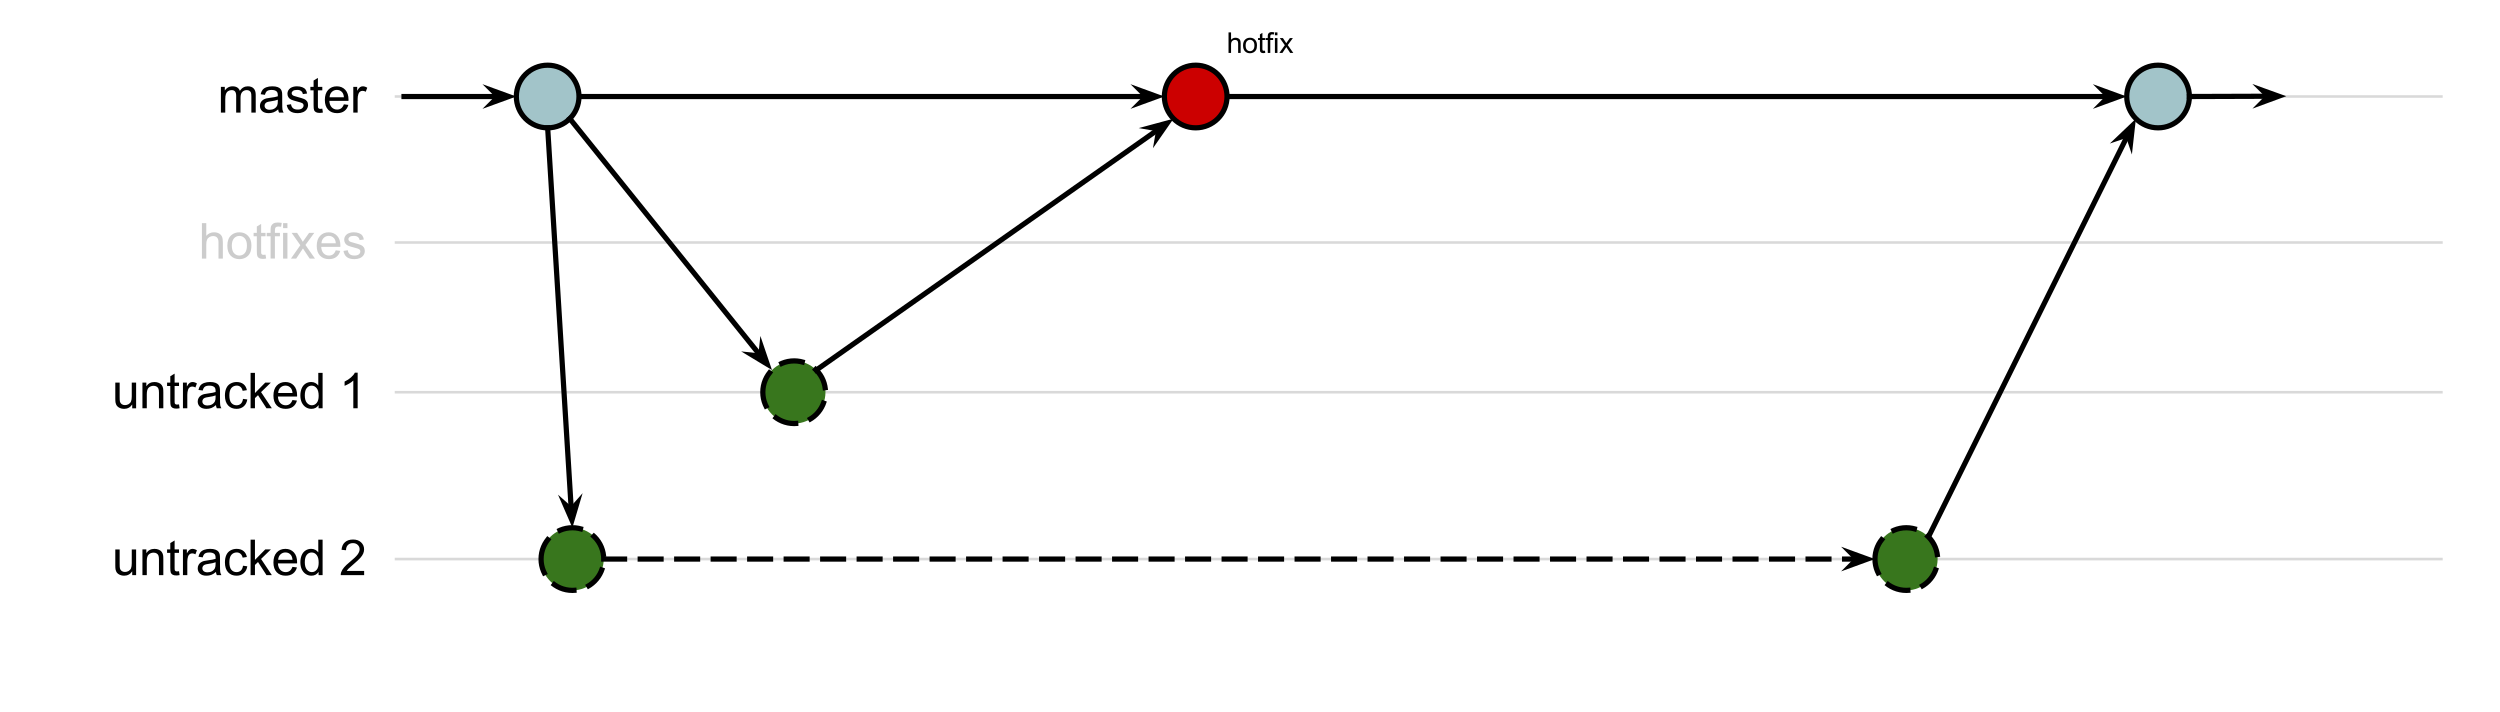 <?xml version="1.0" standalone="yes"?>

<svg version="1.1" viewBox="0.0 0.0 959.0 273.0" fill="none" stroke="none" stroke-linecap="square" stroke-miterlimit="10" xmlns="http://www.w3.org/2000/svg" xmlns:xlink="http://www.w3.org/1999/xlink"><clipPath id="p.0"><path d="m0 0l959.0 0l0 273.0l-959.0 0l0 -273.0z" clip-rule="nonzero"></path></clipPath><g clip-path="url(#p.0)"><path fill="#000000" fill-opacity="0.0" d="m0 0l959.349 0l0 273.483l-959.349 0z" fill-rule="nonzero"></path><path fill="#000000" fill-opacity="0.0" d="m151.925 93.024l784.598 0" fill-rule="nonzero"></path><path stroke="#d9d9d9" stroke-width="1.0" stroke-linejoin="round" stroke-linecap="butt" d="m151.925 93.024l784.598 0" fill-rule="nonzero"></path><path fill="#000000" fill-opacity="0.0" d="m151.925 150.457l784.585 0" fill-rule="nonzero"></path><path stroke="#d9d9d9" stroke-width="1.0" stroke-linejoin="round" stroke-linecap="butt" d="m151.925 150.457l784.585 0" fill-rule="nonzero"></path><path fill="#000000" fill-opacity="0.0" d="m151.925 37.024l784.585 0" fill-rule="nonzero"></path><path stroke="#d9d9d9" stroke-width="1.0" stroke-linejoin="round" stroke-linecap="butt" d="m151.925 37.024l784.585 0" fill-rule="nonzero"></path><path fill="#000000" fill-opacity="0.0" d="m-0.987 138.283l150.488 0l0 24.346l-150.488 0z" fill-rule="nonzero"></path><path fill="#000000" d="m50.715 156.621l0 -1.453q-1.141 1.672 -3.125 1.672q-0.859 0 -1.625 -0.328q-0.75 -0.344 -1.125 -0.844q-0.359 -0.5 -0.516 -1.234q-0.094 -0.5 -0.094 -1.562l0 -6.109l1.672 0l0 5.469q0 1.312 0.094 1.766q0.156 0.656 0.672 1.031q0.516 0.375 1.266 0.375q0.75 0 1.406 -0.375q0.656 -0.391 0.922 -1.047q0.281 -0.672 0.281 -1.938l0 -5.281l1.672 0l0 9.859l-1.5 0zm3.923 0l0 -9.859l1.5 0l0 1.406q1.094 -1.625 3.141 -1.625q0.891 0 1.641 0.328q0.75 0.312 1.109 0.844q0.375 0.516 0.531 1.219q0.094 0.469 0.094 1.625l0 6.062l-1.672 0l0 -6.0q0 -1.016 -0.203 -1.516q-0.188 -0.516 -0.688 -0.812q-0.5 -0.297 -1.172 -0.297q-1.062 0 -1.844 0.672q-0.766 0.672 -0.766 2.578l0 5.375l-1.672 0zm14.032 -1.5l0.234 1.484q-0.703 0.141 -1.266 0.141q-0.906 0 -1.406 -0.281q-0.5 -0.297 -0.703 -0.75q-0.203 -0.469 -0.203 -1.984l0 -5.656l-1.234 0l0 -1.312l1.234 0l0 -2.438l1.656 -1.0l0 3.438l1.688 0l0 1.312l-1.688 0l0 5.75q0 0.719 0.078 0.922q0.094 0.203 0.297 0.328q0.203 0.125 0.578 0.125q0.266 0 0.734 -0.078zm1.511 1.5l0 -9.859l1.5 0l0 1.5q0.578 -1.047 1.062 -1.375q0.484 -0.344 1.078 -0.344q0.844 0 1.719 0.547l-0.578 1.547q-0.609 -0.359 -1.234 -0.359q-0.547 0 -0.984 0.328q-0.422 0.328 -0.609 0.906q-0.281 0.891 -0.281 1.953l0 5.156l-1.672 0zm12.666 -1.219q-0.938 0.797 -1.797 1.125q-0.859 0.312 -1.844 0.312q-1.609 0 -2.484 -0.781q-0.875 -0.797 -0.875 -2.031q0 -0.734 0.328 -1.328q0.328 -0.594 0.859 -0.953q0.531 -0.359 1.203 -0.547q0.5 -0.141 1.484 -0.25q2.031 -0.25 2.984 -0.578q0 -0.344 0 -0.438q0 -1.016 -0.469 -1.438q-0.641 -0.562 -1.906 -0.562q-1.172 0 -1.734 0.406q-0.562 0.406 -0.828 1.469l-1.641 -0.234q0.234 -1.047 0.734 -1.688q0.516 -0.641 1.469 -0.984q0.969 -0.359 2.25 -0.359q1.266 0 2.047 0.297q0.781 0.297 1.156 0.75q0.375 0.453 0.516 1.141q0.094 0.422 0.094 1.531l0 2.234q0 2.328 0.094 2.953q0.109 0.609 0.438 1.172l-1.75 0q-0.266 -0.516 -0.328 -1.219zm-0.141 -3.719q-0.906 0.359 -2.734 0.625q-1.031 0.141 -1.453 0.328q-0.422 0.188 -0.656 0.547q-0.234 0.359 -0.234 0.797q0 0.672 0.5 1.125q0.516 0.438 1.484 0.438q0.969 0 1.719 -0.422q0.75 -0.438 1.109 -1.156q0.266 -0.578 0.266 -1.672l0 -0.609zm10.516 1.328l1.641 0.219q-0.266 1.688 -1.375 2.656q-1.109 0.953 -2.734 0.953q-2.016 0 -3.25 -1.312q-1.219 -1.328 -1.219 -3.797q0 -1.594 0.516 -2.781q0.531 -1.203 1.609 -1.797q1.094 -0.609 2.359 -0.609q1.609 0 2.625 0.812q1.016 0.812 1.312 2.312l-1.625 0.25q-0.234 -1.0 -0.828 -1.5q-0.594 -0.5 -1.422 -0.5q-1.266 0 -2.062 0.906q-0.781 0.906 -0.781 2.859q0 1.984 0.766 2.891q0.766 0.891 1.984 0.891q0.984 0 1.641 -0.594q0.656 -0.609 0.844 -1.859zm2.906 3.609l0 -13.594l1.672 0l0 7.75l3.953 -4.016l2.156 0l-3.766 3.656l4.141 6.203l-2.062 0l-3.25 -5.031l-1.172 1.125l0 3.906l-1.672 0zm16.062 -3.172l1.719 0.219q-0.406 1.5 -1.516 2.344q-1.094 0.828 -2.812 0.828q-2.156 0 -3.422 -1.328q-1.266 -1.328 -1.266 -3.734q0 -2.484 1.266 -3.859q1.281 -1.375 3.328 -1.375q1.984 0 3.234 1.344q1.25 1.344 1.25 3.797q0 0.141 -0.016 0.438l-7.344 0q0.094 1.625 0.922 2.484q0.828 0.859 2.062 0.859q0.906 0 1.547 -0.469q0.656 -0.484 1.047 -1.547zm-5.484 -2.703l5.5 0q-0.109 -1.234 -0.625 -1.859q-0.797 -0.969 -2.078 -0.969q-1.141 0 -1.938 0.781q-0.781 0.766 -0.859 2.047zm15.501 5.875l0 -1.25q-0.938 1.469 -2.75 1.469q-1.172 0 -2.172 -0.641q-0.984 -0.656 -1.531 -1.812q-0.531 -1.172 -0.531 -2.688q0 -1.469 0.484 -2.672q0.5 -1.203 1.469 -1.844q0.984 -0.641 2.203 -0.641q0.891 0 1.578 0.375q0.703 0.375 1.141 0.984l0 -4.875l1.656 0l0 13.594l-1.547 0zm-5.281 -4.922q0 1.891 0.797 2.828q0.812 0.938 1.891 0.938q1.094 0 1.859 -0.891q0.766 -0.891 0.766 -2.734q0 -2.016 -0.781 -2.953q-0.781 -0.953 -1.922 -0.953q-1.109 0 -1.859 0.906q-0.75 0.906 -0.75 2.859zm20.278 4.922l-1.672 0l0 -10.641q-0.594 0.578 -1.578 1.156q-0.984 0.562 -1.766 0.859l0 -1.625q1.406 -0.656 2.453 -1.594q1.047 -0.938 1.484 -1.812l1.078 0l0 13.656z" fill-rule="nonzero"></path><path fill="#38761d" d="m292.619 150.457l0 0c0 -6.636 5.38 -12.016 12.016 -12.016l0 0c3.187 0 6.243 1.266 8.496 3.519c2.253 2.253 3.519 5.31 3.519 8.496l0 0c0 6.636 -5.38 12.016 -12.016 12.016l0 0c-6.636 0 -12.016 -5.38 -12.016 -12.016z" fill-rule="nonzero"></path><path stroke="#000000" stroke-width="2.0" stroke-linejoin="round" stroke-linecap="butt" stroke-dasharray="8.0,6.0" d="m292.619 150.457l0 0c0 -6.636 5.38 -12.016 12.016 -12.016l0 0c3.187 0 6.243 1.266 8.496 3.519c2.253 2.253 3.519 5.31 3.519 8.496l0 0c0 6.636 -5.38 12.016 -12.016 12.016l0 0c-6.636 0 -12.016 -5.38 -12.016 -12.016z" fill-rule="nonzero"></path><path fill="#000000" fill-opacity="0.0" d="m739.748 205.96l79.59 -160.44" fill-rule="nonzero"></path><path stroke="#000000" stroke-width="2.0" stroke-linejoin="round" stroke-linecap="butt" d="m739.748 205.96l76.544 -154.3" fill-rule="evenodd"></path><path fill="#000000" stroke="#000000" stroke-width="2.0" stroke-linecap="butt" d="m816.292 51.66l1.015 3.014l0.731 -6.535l-4.761 4.536z" fill-rule="evenodd"></path><path fill="#000000" fill-opacity="0.0" d="m-0.987 24.85l150.488 0l0 24.346l-150.488 0z" fill-rule="nonzero"></path><path fill="#000000" d="m84.735 43.188l0 -9.859l1.5 0l0 1.391q0.453 -0.719 1.219 -1.156q0.781 -0.453 1.766 -0.453q1.094 0 1.797 0.453q0.703 0.453 0.984 1.281q1.172 -1.734 3.047 -1.734q1.469 0 2.25 0.812q0.797 0.812 0.797 2.5l0 6.766l-1.672 0l0 -6.203q0 -1.0 -0.156 -1.438q-0.156 -0.453 -0.594 -0.719q-0.422 -0.266 -1.0 -0.266q-1.031 0 -1.719 0.688q-0.688 0.688 -0.688 2.219l0 5.719l-1.672 0l0 -6.406q0 -1.109 -0.406 -1.656q-0.406 -0.562 -1.344 -0.562q-0.703 0 -1.312 0.375q-0.594 0.359 -0.859 1.078q-0.266 0.719 -0.266 2.062l0 5.109l-1.672 0zm21.978 -1.219q-0.938 0.797 -1.797 1.125q-0.859 0.312 -1.844 0.312q-1.609 0 -2.484 -0.781q-0.875 -0.797 -0.875 -2.031q0 -0.734 0.328 -1.328q0.328 -0.594 0.859 -0.953q0.531 -0.359 1.203 -0.547q0.5 -0.141 1.484 -0.25q2.031 -0.25 2.984 -0.578q0 -0.344 0 -0.438q0 -1.016 -0.469 -1.438q-0.641 -0.562 -1.906 -0.562q-1.172 0 -1.734 0.406q-0.562 0.406 -0.828 1.469l-1.641 -0.234q0.234 -1.047 0.734 -1.688q0.516 -0.641 1.469 -0.984q0.969 -0.359 2.25 -0.359q1.266 0 2.047 0.297q0.781 0.297 1.156 0.75q0.375 0.453 0.516 1.141q0.094 0.422 0.094 1.531l0 2.234q0 2.328 0.094 2.953q0.109 0.609 0.438 1.172l-1.75 0q-0.266 -0.516 -0.328 -1.219zm-0.141 -3.719q-0.906 0.359 -2.734 0.625q-1.031 0.141 -1.453 0.328q-0.422 0.188 -0.656 0.547q-0.234 0.359 -0.234 0.797q0 0.672 0.5 1.125q0.516 0.438 1.484 0.438q0.969 0 1.719 -0.422q0.75 -0.438 1.109 -1.156q0.266 -0.578 0.266 -1.672l0 -0.609zm3.407 2.0l1.656 -0.266q0.141 1.0 0.766 1.531q0.641 0.516 1.781 0.516q1.156 0 1.703 -0.469q0.562 -0.469 0.562 -1.094q0 -0.562 -0.484 -0.891q-0.344 -0.219 -1.703 -0.562q-1.844 -0.469 -2.562 -0.797q-0.703 -0.344 -1.078 -0.938q-0.359 -0.609 -0.359 -1.328q0 -0.656 0.297 -1.219q0.312 -0.562 0.828 -0.938q0.391 -0.281 1.062 -0.484q0.672 -0.203 1.438 -0.203q1.172 0 2.047 0.344q0.875 0.328 1.281 0.906q0.422 0.562 0.578 1.516l-1.625 0.219q-0.109 -0.75 -0.656 -1.172q-0.531 -0.438 -1.5 -0.438q-1.156 0 -1.641 0.391q-0.484 0.375 -0.484 0.875q0 0.328 0.203 0.594q0.203 0.266 0.641 0.438q0.25 0.094 1.469 0.438q1.766 0.469 2.469 0.766q0.703 0.297 1.094 0.875q0.406 0.578 0.406 1.438q0 0.828 -0.484 1.578q-0.484 0.734 -1.406 1.141q-0.922 0.391 -2.078 0.391q-1.922 0 -2.938 -0.797q-1.0 -0.797 -1.281 -2.359zm13.656 1.438l0.234 1.484q-0.703 0.141 -1.266 0.141q-0.906 0 -1.406 -0.281q-0.5 -0.297 -0.703 -0.75q-0.203 -0.469 -0.203 -1.984l0 -5.656l-1.234 0l0 -1.312l1.234 0l0 -2.438l1.656 -1.0l0 3.438l1.688 0l0 1.312l-1.688 0l0 5.75q0 0.719 0.078 0.922q0.094 0.203 0.297 0.328q0.203 0.125 0.578 0.125q0.266 0 0.734 -0.078zm8.277 -1.672l1.719 0.219q-0.406 1.5 -1.516 2.344q-1.094 0.828 -2.812 0.828q-2.156 0 -3.422 -1.328q-1.266 -1.328 -1.266 -3.734q0 -2.484 1.266 -3.859q1.281 -1.375 3.328 -1.375q1.984 0 3.234 1.344q1.25 1.344 1.25 3.797q0 0.141 -0.016 0.438l-7.344 0q0.094 1.625 0.922 2.484q0.828 0.859 2.062 0.859q0.906 0 1.547 -0.469q0.656 -0.484 1.047 -1.547zm-5.484 -2.703l5.5 0q-0.109 -1.234 -0.625 -1.859q-0.797 -0.969 -2.078 -0.969q-1.141 0 -1.938 0.781q-0.781 0.766 -0.859 2.047zm9.094 5.875l0 -9.859l1.5 0l0 1.5q0.578 -1.047 1.062 -1.375q0.484 -0.344 1.078 -0.344q0.844 0 1.719 0.547l-0.578 1.547q-0.609 -0.359 -1.234 -0.359q-0.547 0 -0.984 0.328q-0.422 0.328 -0.609 0.906q-0.281 0.891 -0.281 1.953l0 5.156l-1.672 0z" fill-rule="nonzero"></path><path fill="#a2c4c9" d="m815.819 37.024l0 0c0 -6.636 5.38 -12.016 12.016 -12.016l0 0c3.187 0 6.243 1.266 8.496 3.519c2.253 2.253 3.519 5.31 3.519 8.496l0 0c0 6.636 -5.38 12.016 -12.016 12.016l0 0c-6.636 0 -12.016 -5.38 -12.016 -12.016z" fill-rule="nonzero"></path><path stroke="#000000" stroke-width="2.0" stroke-linejoin="round" stroke-linecap="butt" d="m815.819 37.024l0 0c0 -6.636 5.38 -12.016 12.016 -12.016l0 0c3.187 0 6.243 1.266 8.496 3.519c2.253 2.253 3.519 5.31 3.519 8.496l0 0c0 6.636 -5.38 12.016 -12.016 12.016l0 0c-6.636 0 -12.016 -5.38 -12.016 -12.016z" fill-rule="nonzero"></path><path fill="#000000" fill-opacity="0.0" d="m839.85 37.024l37.165 -0.126" fill-rule="nonzero"></path><path stroke="#000000" stroke-width="2.0" stroke-linejoin="round" stroke-linecap="butt" d="m839.85 37.024l30.311 -0.103" fill-rule="evenodd"></path><path fill="#000000" stroke="#000000" stroke-width="2.0" stroke-linecap="butt" d="m870.161 36.921l-2.242 2.257l6.172 -2.27l-6.187 -2.228z" fill-rule="evenodd"></path><path fill="#000000" fill-opacity="0.0" d="m470.685 37.024l345.134 0" fill-rule="nonzero"></path><path stroke="#000000" stroke-width="2.0" stroke-linejoin="round" stroke-linecap="butt" d="m470.685 37.024l338.279 0" fill-rule="evenodd"></path><path fill="#000000" stroke="#000000" stroke-width="2.0" stroke-linecap="butt" d="m808.964 37.024l-2.249 2.249l6.18 -2.249l-6.18 -2.249z" fill-rule="evenodd"></path><path fill="#000000" fill-opacity="0.0" d="m461.546 8.724l55.528 0l0 16.126l-55.528 0z" fill-rule="nonzero"></path><path fill="#000000" d="m471.265 20.303l0 -7.875l0.969 0l0 2.828q0.688 -0.781 1.719 -0.781q0.625 0 1.094 0.25q0.469 0.25 0.672 0.688q0.203 0.438 0.203 1.281l0 3.609l-0.969 0l0 -3.609q0 -0.734 -0.312 -1.062q-0.312 -0.328 -0.891 -0.328q-0.438 0 -0.812 0.219q-0.375 0.219 -0.547 0.609q-0.156 0.375 -0.156 1.047l0 3.125l-0.969 0zm5.567 -2.859q0 -1.578 0.891 -2.344q0.734 -0.625 1.797 -0.625q1.172 0 1.906 0.766q0.75 0.766 0.75 2.125q0 1.109 -0.328 1.75q-0.328 0.625 -0.969 0.969q-0.625 0.344 -1.359 0.344q-1.203 0 -1.953 -0.766q-0.734 -0.766 -0.734 -2.219zm1.0 0q0 1.109 0.469 1.656q0.484 0.531 1.219 0.531q0.719 0 1.188 -0.547q0.484 -0.547 0.484 -1.672q0 -1.047 -0.484 -1.594q-0.484 -0.547 -1.188 -0.547q-0.734 0 -1.219 0.547q-0.469 0.531 -0.469 1.625zm7.411 2.0l0.125 0.844q-0.406 0.094 -0.719 0.094q-0.531 0 -0.828 -0.172q-0.281 -0.172 -0.406 -0.438q-0.109 -0.266 -0.109 -1.141l0 -3.281l-0.719 0l0 -0.75l0.719 0l0 -1.406l0.953 -0.594l0 2.0l0.984 0l0 0.75l-0.984 0l0 3.344q0 0.406 0.047 0.531q0.062 0.109 0.172 0.188q0.125 0.062 0.328 0.062q0.172 0 0.438 -0.031zm1.07 0.859l0 -4.953l-0.844 0l0 -0.75l0.844 0l0 -0.609q0 -0.578 0.109 -0.859q0.141 -0.375 0.484 -0.609q0.359 -0.234 0.984 -0.234q0.406 0 0.906 0.109l-0.141 0.844q-0.312 -0.062 -0.578 -0.062q-0.438 0 -0.625 0.188q-0.172 0.188 -0.172 0.703l0 0.531l1.109 0l0 0.75l-1.109 0l0 4.953l-0.969 0zm2.742 -6.766l0 -1.109l0.969 0l0 1.109l-0.969 0zm0 6.766l0 -5.703l0.969 0l0 5.703l-0.969 0zm1.711 0l2.094 -2.969l-1.938 -2.734l1.203 0l0.891 1.344q0.234 0.375 0.391 0.625q0.234 -0.344 0.438 -0.625l0.953 -1.344l1.156 0l-1.969 2.688l2.125 3.016l-1.188 0l-1.172 -1.766l-0.312 -0.484l-1.5 2.25l-1.172 0z" fill-rule="nonzero"></path><path fill="#cc0000" d="m446.654 37.024l0 0c0 -6.636 5.38 -12.016 12.016 -12.016l0 0c3.187 0 6.243 1.266 8.496 3.519c2.253 2.253 3.519 5.31 3.519 8.496l0 0c0 6.636 -5.38 12.016 -12.016 12.016l0 0c-6.636 0 -12.016 -5.38 -12.016 -12.016z" fill-rule="nonzero"></path><path stroke="#000000" stroke-width="2.0" stroke-linejoin="round" stroke-linecap="butt" d="m446.654 37.024l0 0c0 -6.636 5.38 -12.016 12.016 -12.016l0 0c3.187 0 6.243 1.266 8.496 3.519c2.253 2.253 3.519 5.31 3.519 8.496l0 0c0 6.636 -5.38 12.016 -12.016 12.016l0 0c-6.636 0 -12.016 -5.38 -12.016 -12.016z" fill-rule="nonzero"></path><path fill="#000000" fill-opacity="0.0" d="m222.1 37.024l224.554 0" fill-rule="nonzero"></path><path stroke="#000000" stroke-width="2.0" stroke-linejoin="round" stroke-linecap="butt" d="m222.1 37.024l217.7 0" fill-rule="evenodd"></path><path fill="#000000" stroke="#000000" stroke-width="2.0" stroke-linecap="butt" d="m439.799 37.024l-2.249 2.249l6.18 -2.249l-6.18 -2.249z" fill-rule="evenodd"></path><path fill="#000000" fill-opacity="0.0" d="m154.982 37.024l43.087 0" fill-rule="nonzero"></path><path stroke="#000000" stroke-width="2.0" stroke-linejoin="round" stroke-linecap="butt" d="m154.982 37.024l36.232 0" fill-rule="evenodd"></path><path fill="#000000" stroke="#000000" stroke-width="2.0" stroke-linecap="butt" d="m191.214 37.024l-2.249 2.249l6.18 -2.249l-6.18 -2.249z" fill-rule="evenodd"></path><path fill="#a2c4c9" d="m198.068 37.024l0 0c0 -6.636 5.38 -12.016 12.016 -12.016l0 0c3.187 0 6.243 1.266 8.496 3.519c2.253 2.253 3.519 5.31 3.519 8.496l0 0c0 6.636 -5.38 12.016 -12.016 12.016l0 0c-6.636 0 -12.016 -5.38 -12.016 -12.016z" fill-rule="nonzero"></path><path stroke="#000000" stroke-width="2.0" stroke-linejoin="round" stroke-linecap="butt" d="m198.068 37.024l0 0c0 -6.636 5.38 -12.016 12.016 -12.016l0 0c3.187 0 6.243 1.266 8.496 3.519c2.253 2.253 3.519 5.31 3.519 8.496l0 0c0 6.636 -5.38 12.016 -12.016 12.016l0 0c-6.636 0 -12.016 -5.38 -12.016 -12.016z" fill-rule="nonzero"></path><path fill="#000000" fill-opacity="0.0" d="m218.58 45.52l77.558 96.44" fill-rule="nonzero"></path><path stroke="#000000" stroke-width="2.0" stroke-linejoin="round" stroke-linecap="butt" d="m218.58 45.52l73.263 91.099" fill-rule="evenodd"></path><path fill="#000000" stroke="#000000" stroke-width="2.0" stroke-linecap="butt" d="m291.843 136.619l-3.162 -0.343l5.625 3.406l-2.12 -6.225z" fill-rule="evenodd"></path><path fill="#000000" fill-opacity="0.0" d="m-0.987 80.85l150.488 0l0 24.346l-150.488 0z" fill-rule="nonzero"></path><path fill="#cccccc" d="m77.456 99.188l0 -13.594l1.672 0l0 4.875q1.172 -1.359 2.953 -1.359q1.094 0 1.891 0.438q0.812 0.422 1.156 1.188q0.359 0.766 0.359 2.203l0 6.25l-1.672 0l0 -6.25q0 -1.25 -0.547 -1.812q-0.547 -0.578 -1.531 -0.578q-0.75 0 -1.406 0.391q-0.641 0.375 -0.922 1.047q-0.281 0.656 -0.281 1.812l0 5.391l-1.672 0zm9.751 -4.922q0 -2.734 1.531 -4.062q1.266 -1.094 3.094 -1.094q2.031 0 3.312 1.344q1.297 1.328 1.297 3.672q0 1.906 -0.578 3.0q-0.562 1.078 -1.656 1.688q-1.078 0.594 -2.375 0.594q-2.062 0 -3.344 -1.328q-1.281 -1.328 -1.281 -3.812zm1.719 0q0 1.891 0.828 2.828q0.828 0.938 2.078 0.938q1.25 0 2.062 -0.938q0.828 -0.953 0.828 -2.891q0 -1.828 -0.828 -2.766q-0.828 -0.938 -2.062 -0.938q-1.25 0 -2.078 0.938q-0.828 0.938 -0.828 2.828zm12.938 3.422l0.234 1.484q-0.703 0.141 -1.266 0.141q-0.906 0 -1.406 -0.281q-0.5 -0.297 -0.703 -0.75q-0.203 -0.469 -0.203 -1.984l0 -5.656l-1.234 0l0 -1.312l1.234 0l0 -2.438l1.656 -1.0l0 3.438l1.688 0l0 1.312l-1.688 0l0 5.75q0 0.719 0.078 0.922q0.094 0.203 0.297 0.328q0.203 0.125 0.578 0.125q0.266 0 0.734 -0.078zm1.933 1.5l0 -8.547l-1.484 0l0 -1.312l1.484 0l0 -1.047q0 -0.984 0.172 -1.469q0.234 -0.656 0.844 -1.047q0.609 -0.406 1.703 -0.406q0.703 0 1.562 0.156l-0.25 1.469q-0.516 -0.094 -0.984 -0.094q-0.766 0 -1.078 0.328q-0.312 0.312 -0.312 1.203l0 0.906l1.922 0l0 1.312l-1.922 0l0 8.547l-1.656 0zm4.793 -11.688l0 -1.906l1.672 0l0 1.906l-1.672 0zm0 11.688l0 -9.859l1.672 0l0 9.859l-1.672 0zm3.02 0l3.594 -5.125l-3.328 -4.734l2.094 0l1.516 2.312q0.422 0.656 0.672 1.109q0.422 -0.609 0.766 -1.094l1.656 -2.328l1.984 0l-3.391 4.641l3.656 5.219l-2.047 0l-2.031 -3.062l-0.531 -0.828l-2.594 3.891l-2.016 0zm17.188 -3.172l1.719 0.219q-0.406 1.5 -1.516 2.344q-1.094 0.828 -2.812 0.828q-2.156 0 -3.422 -1.328q-1.266 -1.328 -1.266 -3.734q0 -2.484 1.266 -3.859q1.281 -1.375 3.328 -1.375q1.984 0 3.234 1.344q1.25 1.344 1.25 3.797q0 0.141 -0.016 0.438l-7.344 0q0.094 1.625 0.922 2.484q0.828 0.859 2.062 0.859q0.906 0 1.547 -0.469q0.656 -0.484 1.047 -1.547zm-5.484 -2.703l5.5 0q-0.109 -1.234 -0.625 -1.859q-0.797 -0.969 -2.078 -0.969q-1.141 0 -1.938 0.781q-0.781 0.766 -0.859 2.047zm8.438 2.938l1.656 -0.266q0.141 1.0 0.766 1.531q0.641 0.516 1.781 0.516q1.156 0 1.703 -0.469q0.562 -0.469 0.562 -1.094q0 -0.562 -0.484 -0.891q-0.344 -0.219 -1.703 -0.562q-1.844 -0.469 -2.562 -0.797q-0.703 -0.344 -1.078 -0.938q-0.359 -0.609 -0.359 -1.328q0 -0.656 0.297 -1.219q0.312 -0.562 0.828 -0.938q0.391 -0.281 1.062 -0.484q0.672 -0.203 1.438 -0.203q1.172 0 2.047 0.344q0.875 0.328 1.281 0.906q0.422 0.562 0.578 1.516l-1.625 0.219q-0.109 -0.75 -0.656 -1.172q-0.531 -0.438 -1.5 -0.438q-1.156 0 -1.641 0.391q-0.484 0.375 -0.484 0.875q0 0.328 0.203 0.594q0.203 0.266 0.641 0.438q0.25 0.094 1.469 0.438q1.766 0.469 2.469 0.766q0.703 0.297 1.094 0.875q0.406 0.578 0.406 1.438q0 0.828 -0.484 1.578q-0.484 0.734 -1.406 1.141q-0.922 0.391 -2.078 0.391q-1.922 0 -2.938 -0.797q-1.0 -0.797 -1.281 -2.359z" fill-rule="nonzero"></path><path fill="#000000" fill-opacity="0.0" d="m313.132 141.96l137.041 -96.44" fill-rule="nonzero"></path><path stroke="#000000" stroke-width="2.0" stroke-linejoin="round" stroke-linecap="butt" d="m313.132 141.96l131.436 -92.496" fill-rule="evenodd"></path><path fill="#000000" stroke="#000000" stroke-width="2.0" stroke-linecap="butt" d="m444.568 49.465l-0.545 3.134l3.759 -5.396l-6.348 1.717z" fill-rule="evenodd"></path><path fill="#000000" fill-opacity="0.0" d="m151.925 214.457l784.598 0" fill-rule="nonzero"></path><path stroke="#d9d9d9" stroke-width="1.0" stroke-linejoin="round" stroke-linecap="butt" d="m151.925 214.457l784.598 0" fill-rule="nonzero"></path><path fill="#000000" fill-opacity="0.0" d="m-0.987 202.283l150.488 0l0 24.346l-150.488 0z" fill-rule="nonzero"></path><path fill="#000000" d="m50.715 220.621l0 -1.453q-1.141 1.672 -3.125 1.672q-0.859 0 -1.625 -0.328q-0.75 -0.344 -1.125 -0.844q-0.359 -0.5 -0.516 -1.234q-0.094 -0.5 -0.094 -1.562l0 -6.109l1.672 0l0 5.469q0 1.312 0.094 1.766q0.156 0.656 0.672 1.031q0.516 0.375 1.266 0.375q0.75 0 1.406 -0.375q0.656 -0.391 0.922 -1.047q0.281 -0.672 0.281 -1.938l0 -5.281l1.672 0l0 9.859l-1.5 0zm3.923 0l0 -9.859l1.5 0l0 1.406q1.094 -1.625 3.141 -1.625q0.891 0 1.641 0.328q0.75 0.312 1.109 0.844q0.375 0.516 0.531 1.219q0.094 0.469 0.094 1.625l0 6.062l-1.672 0l0 -6.0q0 -1.016 -0.203 -1.516q-0.188 -0.516 -0.688 -0.812q-0.5 -0.297 -1.172 -0.297q-1.062 0 -1.844 0.672q-0.766 0.672 -0.766 2.578l0 5.375l-1.672 0zm14.032 -1.5l0.234 1.484q-0.703 0.141 -1.266 0.141q-0.906 0 -1.406 -0.281q-0.5 -0.297 -0.703 -0.75q-0.203 -0.469 -0.203 -1.984l0 -5.656l-1.234 0l0 -1.312l1.234 0l0 -2.438l1.656 -1.0l0 3.438l1.688 0l0 1.312l-1.688 0l0 5.75q0 0.719 0.078 0.922q0.094 0.203 0.297 0.328q0.203 0.125 0.578 0.125q0.266 0 0.734 -0.078zm1.511 1.5l0 -9.859l1.5 0l0 1.5q0.578 -1.047 1.062 -1.375q0.484 -0.344 1.078 -0.344q0.844 0 1.719 0.547l-0.578 1.547q-0.609 -0.359 -1.234 -0.359q-0.547 0 -0.984 0.328q-0.422 0.328 -0.609 0.906q-0.281 0.891 -0.281 1.953l0 5.156l-1.672 0zm12.666 -1.219q-0.938 0.797 -1.797 1.125q-0.859 0.312 -1.844 0.312q-1.609 0 -2.484 -0.781q-0.875 -0.797 -0.875 -2.031q0 -0.734 0.328 -1.328q0.328 -0.594 0.859 -0.953q0.531 -0.359 1.203 -0.547q0.5 -0.141 1.484 -0.25q2.031 -0.25 2.984 -0.578q0 -0.344 0 -0.438q0 -1.016 -0.469 -1.438q-0.641 -0.562 -1.906 -0.562q-1.172 0 -1.734 0.406q-0.562 0.406 -0.828 1.469l-1.641 -0.234q0.234 -1.047 0.734 -1.688q0.516 -0.641 1.469 -0.984q0.969 -0.359 2.25 -0.359q1.266 0 2.047 0.297q0.781 0.297 1.156 0.75q0.375 0.453 0.516 1.141q0.094 0.422 0.094 1.531l0 2.234q0 2.328 0.094 2.953q0.109 0.609 0.438 1.172l-1.75 0q-0.266 -0.516 -0.328 -1.219zm-0.141 -3.719q-0.906 0.359 -2.734 0.625q-1.031 0.141 -1.453 0.328q-0.422 0.188 -0.656 0.547q-0.234 0.359 -0.234 0.797q0 0.672 0.5 1.125q0.516 0.438 1.484 0.438q0.969 0 1.719 -0.422q0.75 -0.438 1.109 -1.156q0.266 -0.578 0.266 -1.672l0 -0.609zm10.516 1.328l1.641 0.219q-0.266 1.688 -1.375 2.656q-1.109 0.953 -2.734 0.953q-2.016 0 -3.25 -1.312q-1.219 -1.328 -1.219 -3.797q0 -1.594 0.516 -2.781q0.531 -1.203 1.609 -1.797q1.094 -0.609 2.359 -0.609q1.609 0 2.625 0.812q1.016 0.812 1.312 2.312l-1.625 0.25q-0.234 -1.0 -0.828 -1.5q-0.594 -0.5 -1.422 -0.5q-1.266 0 -2.062 0.906q-0.781 0.906 -0.781 2.859q0 1.984 0.766 2.891q0.766 0.891 1.984 0.891q0.984 0 1.641 -0.594q0.656 -0.609 0.844 -1.859zm2.906 3.609l0 -13.594l1.672 0l0 7.75l3.953 -4.016l2.156 0l-3.766 3.656l4.141 6.203l-2.062 0l-3.25 -5.031l-1.172 1.125l0 3.906l-1.672 0zm16.062 -3.172l1.719 0.219q-0.406 1.5 -1.516 2.344q-1.094 0.828 -2.812 0.828q-2.156 0 -3.422 -1.328q-1.266 -1.328 -1.266 -3.734q0 -2.484 1.266 -3.859q1.281 -1.375 3.328 -1.375q1.984 0 3.234 1.344q1.25 1.344 1.25 3.797q0 0.141 -0.016 0.438l-7.344 0q0.094 1.625 0.922 2.484q0.828 0.859 2.062 0.859q0.906 0 1.547 -0.469q0.656 -0.484 1.047 -1.547zm-5.484 -2.703l5.5 0q-0.109 -1.234 -0.625 -1.859q-0.797 -0.969 -2.078 -0.969q-1.141 0 -1.938 0.781q-0.781 0.766 -0.859 2.047zm15.501 5.875l0 -1.25q-0.938 1.469 -2.75 1.469q-1.172 0 -2.172 -0.641q-0.984 -0.656 -1.531 -1.812q-0.531 -1.172 -0.531 -2.688q0 -1.469 0.484 -2.672q0.5 -1.203 1.469 -1.844q0.984 -0.641 2.203 -0.641q0.891 0 1.578 0.375q0.703 0.375 1.141 0.984l0 -4.875l1.656 0l0 13.594l-1.547 0zm-5.281 -4.922q0 1.891 0.797 2.828q0.812 0.938 1.891 0.938q1.094 0 1.859 -0.891q0.766 -0.891 0.766 -2.734q0 -2.016 -0.781 -2.953q-0.781 -0.953 -1.922 -0.953q-1.109 0 -1.859 0.906q-0.75 0.906 -0.75 2.859zm22.762 3.312l0 1.609l-8.984 0q-0.016 -0.609 0.188 -1.156q0.344 -0.922 1.094 -1.812q0.766 -0.891 2.188 -2.062q2.219 -1.812 3.0 -2.875q0.781 -1.062 0.781 -2.016q0 -0.984 -0.719 -1.672q-0.703 -0.688 -1.844 -0.688q-1.203 0 -1.938 0.734q-0.719 0.719 -0.719 2.0l-1.719 -0.172q0.172 -1.922 1.328 -2.922q1.156 -1.016 3.094 -1.016q1.953 0 3.094 1.094q1.141 1.078 1.141 2.688q0 0.812 -0.344 1.609q-0.328 0.781 -1.109 1.656q-0.766 0.859 -2.562 2.391q-1.5 1.266 -1.938 1.719q-0.422 0.438 -0.703 0.891l6.672 0z" fill-rule="nonzero"></path><path fill="#38761d" d="m207.554 214.457l0 0c0 -6.636 5.38 -12.016 12.016 -12.016l0 0c3.187 0 6.243 1.266 8.496 3.519c2.253 2.253 3.519 5.31 3.519 8.496l0 0c0 6.636 -5.38 12.016 -12.016 12.016l0 0c-6.636 0 -12.016 -5.38 -12.016 -12.016z" fill-rule="nonzero"></path><path stroke="#000000" stroke-width="2.0" stroke-linejoin="round" stroke-linecap="butt" stroke-dasharray="8.0,6.0" d="m207.554 214.457l0 0c0 -6.636 5.38 -12.016 12.016 -12.016l0 0c3.187 0 6.243 1.266 8.496 3.519c2.253 2.253 3.519 5.31 3.519 8.496l0 0c0 6.636 -5.38 12.016 -12.016 12.016l0 0c-6.636 0 -12.016 -5.38 -12.016 -12.016z" fill-rule="nonzero"></path><path fill="#000000" fill-opacity="0.0" d="m210.084 49.039l9.486 153.402" fill-rule="nonzero"></path><path stroke="#000000" stroke-width="2.0" stroke-linejoin="round" stroke-linecap="butt" d="m210.084 49.039l9.063 146.56" fill-rule="evenodd"></path><path fill="#000000" stroke="#000000" stroke-width="2.0" stroke-linecap="butt" d="m219.147 195.6l-2.384 -2.106l2.626 6.029l1.864 -6.307z" fill-rule="evenodd"></path><path fill="#38761d" d="m719.236 214.457l0 0c0 -6.636 5.38 -12.016 12.016 -12.016l0 0c3.187 0 6.243 1.266 8.496 3.519c2.253 2.253 3.519 5.31 3.519 8.496l0 0c0 6.636 -5.38 12.016 -12.016 12.016l0 0c-6.636 0 -12.016 -5.38 -12.016 -12.016z" fill-rule="nonzero"></path><path stroke="#000000" stroke-width="2.0" stroke-linejoin="round" stroke-linecap="butt" stroke-dasharray="8.0,6.0" d="m719.236 214.457l0 0c0 -6.636 5.38 -12.016 12.016 -12.016l0 0c3.187 0 6.243 1.266 8.496 3.519c2.253 2.253 3.519 5.31 3.519 8.496l0 0c0 6.636 -5.38 12.016 -12.016 12.016l0 0c-6.636 0 -12.016 -5.38 -12.016 -12.016z" fill-rule="nonzero"></path><path fill="#000000" fill-opacity="0.0" d="m231.585 214.457l487.651 0" fill-rule="nonzero"></path><path stroke="#000000" stroke-width="2.0" stroke-linejoin="round" stroke-linecap="butt" stroke-dasharray="8.0,6.0" d="m231.585 214.457l480.797 0" fill-rule="evenodd"></path><path fill="#000000" stroke="#000000" stroke-width="2.0" stroke-linecap="butt" d="m712.382 214.457l-2.249 2.249l6.18 -2.249l-6.18 -2.249z" fill-rule="evenodd"></path></g></svg>

